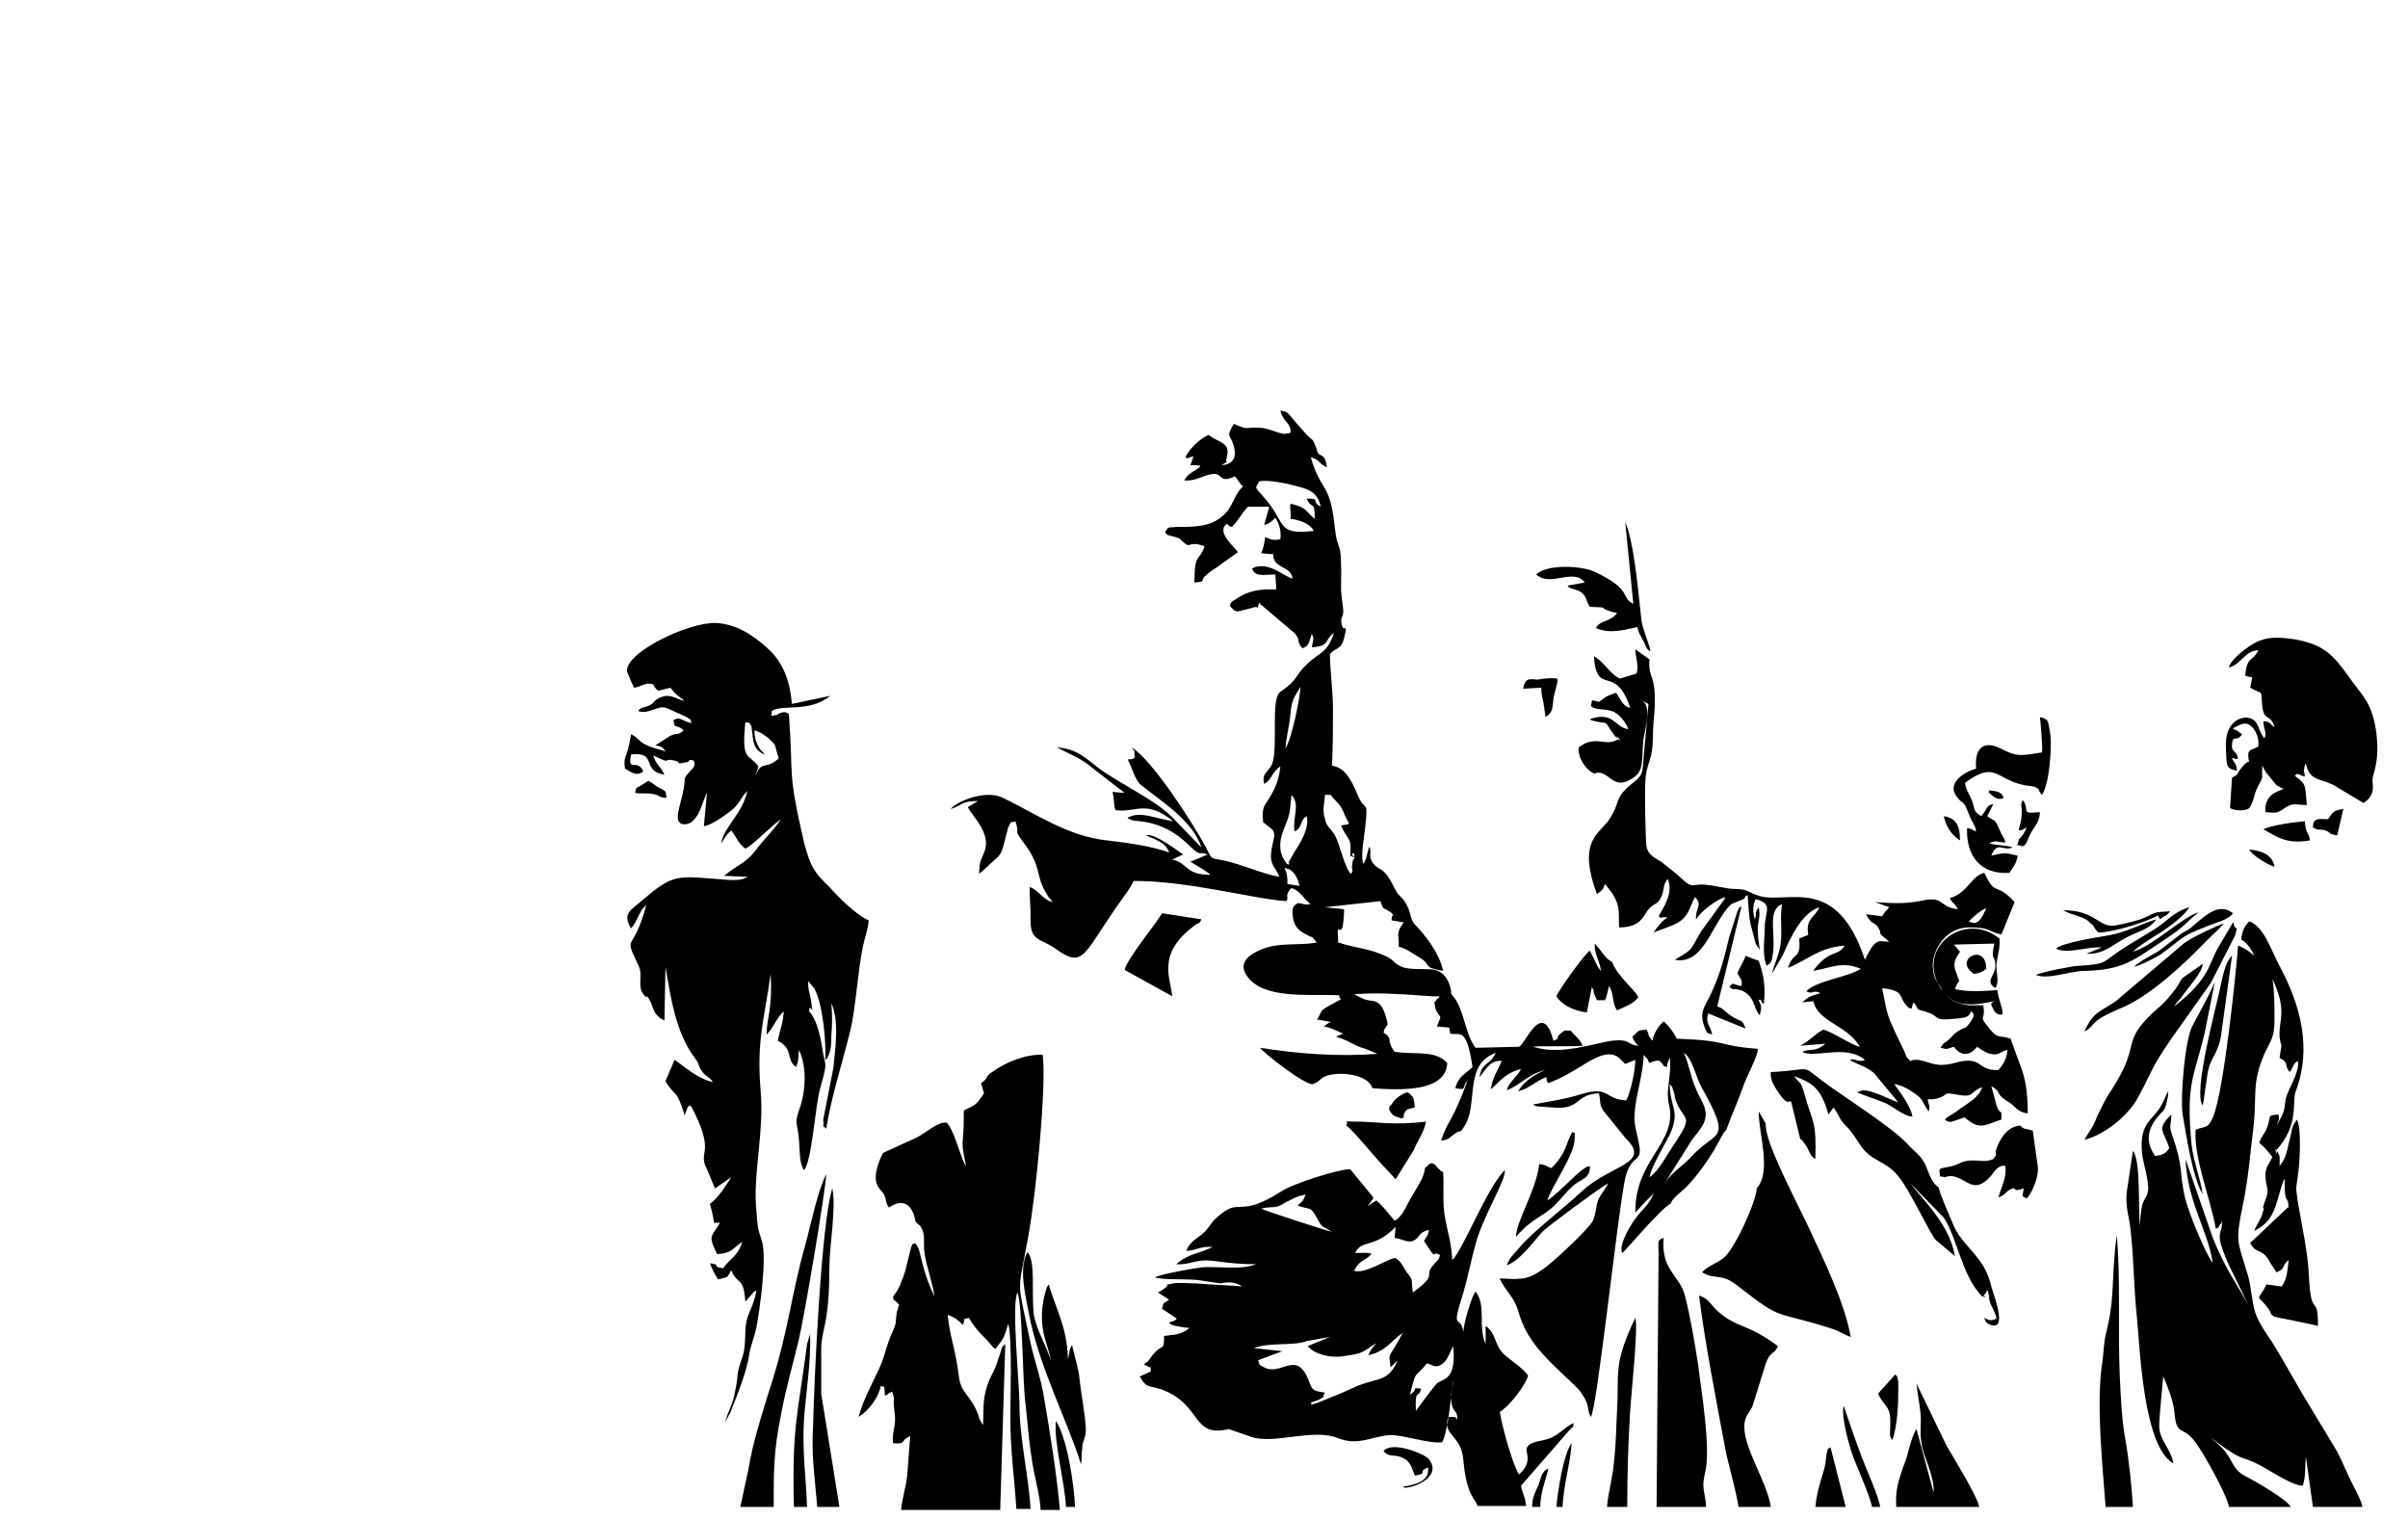 <?xml version="1.0" encoding="utf-8"?>
<!-- Generator: Adobe Illustrator 24.0.2, SVG Export Plug-In . SVG Version: 6.00 Build 0)  -->
<svg version="1.1" id="Слой_1" xmlns="http://www.w3.org/2000/svg" xmlns:xlink="http://www.w3.org/1999/xlink" x="0px" y="0px"
	 viewBox="0 0 238.1 150.2" style="enable-background:new 0 0 238.1 150.2;" xml:space="preserve">
<style type="text/css">
	.st0{fill-rule:evenodd;clip-rule:evenodd;}
</style>
<g id="Слой_x0020_1">
	<path class="st0" d="M127,85.8c0.5,0.2,0.3,0,0.7,0.3c0.4,0.3,0.7,1,0.8,1.5l-1.2-0.2C127.3,86.8,127.3,86.4,127,85.8z M196.6,78.3
		c0.4,0.4,0.9,0.9,1.5,0.6c0,0,0-0.6-1-0.7C196.1,78.1,197,78.1,196.6,78.3z M87.1,137c0.4,0.4,0.3-0.5,0.4,1
		c0.5-0.2,0.1-0.1,0.7-0.4l0.2,0.6c-0.1,0.9,0.1,1.3,0.1,2.1c0,1-0.3,1.3-0.2,2.4c1.4,0.1,0.6-0.2,1.7-0.7c-0.1,1.3-0.2,2.5-0.3,3.9
		c-0.1,1.1-0.5,2.2-0.6,3.4h9.8l0.5-16.4c-0.2,0.2-0.3,0.1-0.5,0.9c-0.1,0.3-0.2,0.6-0.3,0.9c-0.2,0.7-0.5,1.1-0.8,1.8
		c-0.7,1.8-0.5,2.5-0.6,4.4c-0.2-0.3-0.1-0.1-0.3-0.5c-0.1-0.2-0.1-0.2-0.1-0.3c-0.8-2.3-1.8-2.2-2-4.1c-0.3-2.5-0.9-3.9-1.1-6
		c0.8,0.3,1,0.5,1.5,1c0.4-0.8-0.3-0.4,0.6-0.7c0.8,1.4,1.5,1.8,2.3,2.8l0.3,0.3c0.2-0.3,0.6-0.7,0.8-1.1c0.3-0.6,0.3-0.9,0.5-1.4
		c0.4,1.5,0.2,7.4,0.2,9.4c0,3,0.4,5.9,0.6,8.9h1.4c-0.2-3.4-1.1-6.9-1.1-10.4c0-2-0.8-9.8-0.2-11c0.5,1,0.5,9,0.8,11
		c0.2,1.7,0.3,3.5,0.6,5.3c0.2,1.7,0.8,3.5,0.9,5.2h1.9c-0.3-3.5-1-7.8-1.6-11.3c-0.3-1.8-0.9-3.4-1.3-5.2
		c-1.4-6.8-1.3-4.5-0.2-10.7c0.7-3.8,1.8-14.6,1.4-17.8c-1.7-0.1-3.8,0.8-5,1.7c-0.8,0.5-0.3,0.6-1.1,1.1l0.3,1
		c-0.8,1.2-0.8,1.1-2,1.7c0,1.1,0,1.9-0.1,2.9c-0.1,1,0.2,1.6,0.3,2.6c-0.6-1-1.1-3.5-1.9-4.3c-0.9-0.1-2,1-3,1.5l-3.3,1.5
		c-1.5,3.1-0.2,3.5,0.1,4.1c0.3,0.6,0.1,0.7,0.5,1.3c2.2-1.5,2.6,1.2,2.6,1.3c0.2,0.4,0.4,0.3,0.6,0.7c0.4,0.6,0.2,1.5,0.3,2.4
		c0.2,1.5,0.8,2.9,1,4.4c-1.2-2.5-1.3-4.1-1.6-4.8l-0.3-0.5c-0.4,0.3-0.1-0.2-0.4,0.4l-0.6,2.4c-0.3,0.9-0.6,1.8-1.2,2.5
		c0.1,0.6,0,0.2,0.2,0.4c0,0,0.2,0.2,0.4,0.4c-0.3,1.1-0.2,0.4-0.3,1.4c0,0.6-0.2,0.9-0.4,1.4c-0.5,1.1-0.6,1.8-1,2.9
		c-0.8,1.9-1.8,3.5-2.3,5.4C86,139.4,86.9,138.1,87.1,137L87.1,137z M127.8,90.3c0.1,1.6,0.9,1.9,2,2.4l0.4,0.5
		c-1.8,0.3-3.3,0-5,0.5c-1.2,0.4-3,1.3-1.9,2.8c1.6,2.3,5.9,1.8,9.1,1.9c0.1,0.3,0,0.2,0.2,0.4c-2.4,1.3-1.7,0.9-2.3,1.9
		c0,0-0.1,0.1-0.1,0.1l1.7,0.3c-0.4-0.1-0.5,0-1,0.4c0.7,0.1,1.2,0.4,1.9,0.7l-0.7,0.3c1.8,0.6,1.5,0.8,2.9,1.2l1.2,0.5
		c-3.8,0.3-7.9,0-11.6-0.6c0.2,0.4,4.4,3.7,5.2,3.6c0.8-0.3,0.6-0.5,1.3-0.8c1.3-0.5,4.2-0.2,4.6,1.2c2.7,0.2,7.3,0.4,7.4-2.5
		c-1.2-1.3-3.1-0.8-5.2-1.1c-0.9-1.2-0.1-1.3-1.1-1.9c0.2-0.7,0-0.1,0.4-0.8c0-0.2-0.3-1.7-0.9-2.1c-0.4-0.3-0.6-0.2-1-0.3
		c-0.6-0.1-1-0.4-1.4-0.6c1.4-0.1,3-0.1,4.4,0c0.9,0,3.6,0.3,4.1,0.2c0,0-0.1,0-0.1,0.1c0,0.1-0.1,0.1-0.1,0.1
		c-0.3,0.3,0-0.1-0.2,0.2c-0.3,0.5-0.2-0.1-0.1,0.6c0,0.4,0.3,0.7,0.5,1c0,0.5,0,0.2-0.1,0.4c-0.4,1.3-0.1-0.2-0.2,0.6l1.2,0.1
		l0.1,0.6c1,0.2,1.6-0.7,2.2,3.3c-0.7,0.7-1.4,0.9-1.7,2.1c1.2,0.2,0.6,0,1.2-0.8c-0.3,1-0.8,2.1-1.2,3c-0.5,1-1.1,1.9-1.4,3
		c1-0.2,0.7-0.3,1.5-0.8c0.7-0.4,0.2,0.2,0.7-0.5c1.6-2.2-0.1-6.2,3.2-7.4c-0.6,1.3-1.4,0.9-1.6,2.4c0.6-0.7,1-1.7,2.2-1.6
		c-0.4,0.9-0.9,1.6-1.1,2.8c0.6-0.4,1.3-1.6,3-2c-0.4,0.8-1.3,1.4-1.4,2.1c1.3-0.5,2.1-1.6,3.8-2c-1,0.4-2.1,1.1-2.7,2.1
		c1.2-0.3,1.7-1,2.8-1.4c0.1,0.3-0.1,0.2,0.2,0.6c1.5-0.6,2.3-1.1,3.6-1.9c1-0.6,2.5-1.5,3.5-0.5l0.5,0.5l1-0.4c0,1.1-0.5,3.3-0.9,4
		c-2.2-0.1-1.6-1.5-4.5-0.6c-1.6,0.5-3.1,0.7-4.7,1c0.3,0.2,0,0.1,0.5,0.2l1.4,0.1c2.8,0.3,2.2-1.3,4.6-1.4c0.2,0.9,0,1.1,0.5,1.8
		l2.1,2.6c2.7,2.6-1.4,2.6-4.3,5.3c-1.8,1.7-5,4.1-6.2,5.6c-0.5,0.6-1,1-1.2,1.7c1.3-0.4,3-2.8,3.5-3.3c0.6-0.6,5.6-4.3,6.5-4.8
		c-0.3,0.7-0.7,1-1,1.7c-0.2,0.7-0.2,1.3-0.5,2c-0.4,0.8-4.1,4.3-5.1,4.9c-1.4,1-2.3,0.9-4.1,0.8c0.2,0.6,0.8,1.3,1.2,1.9
		c0.4,0.6,0.6,1.2,0.8,1.9c0.9,2.7,2.9,4.4,5,6.4c0.7,0.7,0.8,0.7,1.3,1.5c0.6,1,0.3,1.3,0.7,2c0.6-0.8,2.5-18.7,3.3-23.1
		c0.5-3,1.8-1.9,1.5-3.7c-0.4-2.2-0.7-2.1-0.3-4.6c0.2-1,0.8-3.6,0.7-4.4l0.4,0.4c0,0,0.1,0.3,0.2,0.4c1-0.4,1-0.3,1.5,0.4
		c0,0,0.1-0.2,0.1-0.1c0.2,0.4,0.1-0.2,0.2-0.3l0.1-0.3c0,0,0-0.1,0.1-0.2c0.2,1.7-0.4,3.1-0.1,4.5c1,3.9-3.4,5.5-3.3,10.8l1-1.1
		c0.3-0.3,0.8-0.7,0.9-1c-0.6,1.5-1.2,1.7-1.9,2.7c-0.4,0.5-1.7,2.6-1.3,3.4c0.3-0.2,3.8-4.4,4.8-4.9c0.2-0.6,0.9-1,1.5-1.6
		c1-1,2-2.4,2.8-3.7c0.3-0.5,0.9-1.8,1.2-2c0.5-1.4,1.1-2.7,1.6-4.1c0.3-1,1.6-3.3,1.5-3.9c-4.1-0.3-2.6-0.8-8-1
		c-0.3-0.6-0.8-1.3-1.3-1.7c-0.5,0.4-1,1.2-1.1,1.9c-0.5-0.5-0.3-0.6-0.6-1.1c-1,0.1-0.7,0.1-1.4,0.7c0.2,0.5,0.3,0.6,0.6,0.9
		c-1.2-0.1-0.7-0.7-2.6-0.5c-1.6,0.2-5.1,1.5-7.8,0.6c0.1-0.1,4,0,4.9-0.1c-0.4-0.8-0.7-0.9-1.2-1.5c-0.7,0-0.5-0.1-1,0.3
		c-0.6,0.5,0.1,0.4-0.7,0.7c-1.1-4.2-2.8,0.4-3.4,0.6l-4.3,0.1c-1.1-1.4-1.1-4-2.4-5.3c0-0.7-0.4-2.1-1.6-2.4
		c-1-0.2-2.6,0.1-3.5-0.4c-0.8-0.4-0.4-0.7-2.5-1.4c-0.9-0.3-2.7-0.6-3.2-0.8c-0.4-0.2-0.4,0.2-0.4-0.7c-0.1-1.3,0.1-0.3,0.4-0.8
		c0.1-0.2,0.2-1.2,0.2-1.9l-1.9-0.2l5.5-0.6c0.3,0.9,0.2,0.6,0.7,0.9c0.2,0.2,0.3,0.1,0.5,0.4c0.2,0.6-0.1-0.4-0.1,0.6l1.2,0.2
		c-0.9,1.2-0.4,1.4-0.5,2.4c0.8,0.2,1.4,0.7,2.1,1.1c1.3,0.8,0.1,0.9,2.3,1.3c-0.5-2.3-2.7-4.5-2.9-4.7c-0.4-0.6-0.3-1.1-0.7-1.8
		c-0.4-0.8-0.6-0.7-1-1.3c-0.3-0.5-0.6-1.2-0.9-1.6c-0.6-0.8-0.9-0.6-1.4-1.2c-0.6-0.8-0.1-1-0.4-1.7c-0.2,0.5-0.3,1.4-0.6,1.7
		c-0.3-0.8,0.1-2.6,0.2-3.7c0.3-2.9,0-1.2-0.8-3.2c-0.6-1.4-1.2-2.6-2.5-2.8c0.1-1.9,0.1-3.7,0.1-5.6c0-1.8-0.3-3.9-0.3-5.4
		c0.5-0.7,1.1-0.4,1.4-1.6c0.4-1.6,0-0.6-0.2-1.2c-0.2-0.9,0-0.7,0.1-1.2c0.1-0.5-0.2-1.5-0.2-2.6c0.1-5.2-0.3-3.2-0.6-5.8
		c-0.5-4.8-1.3-3.4-2.4-7.1c1,0.3,0.7,0.6,1.6,1c-0.2-1.7-0.9-0.8-1-1.8c-0.7-1.6,0-0.2-1.6-2.1c-1.3-1.4-1.1-1.6-2-1.7
		c0.3,1.2,1.1,1.2,1,2.2l-0.6,0.1c-0.8-0.1-1.4-0.5-2.3-0.6c-1.7-0.1-1.2,0.3-2.7-0.4c-0.8,1.4-0.4,0.9,0,2.2
		c0.3,1.2-0.1,1.8-1.2,1.9c0.8-0.6,0.3,0.1,0.5-0.8c0.4-1.5-0.8-1.4-1.8-2.2c-0.9,0.4-1.9,1.4-2.3,2.2c0.3,0.2,0.1,0.1,0.8-0.1
		c-0.1,0.4-0.2,0.6-0.3,0.9c0,0,0.6,0,0.6,0c0.7,0.1,0.2,0,0.4,0.1c-0.6,0.6-1.2,0.6-1.6,1.4c1.1,0.1,1.9-0.5,2.6-0.6
		c1.3-0.3,0.7,1,2.4,0.2c0,0,0.1,0.1,0.1,0.1l0.5,0.7c0,0,0.1,0.1,0.1,0.1c0,0,0.1,0.1,0.1,0.1c-1.1,1-0.9,2.4-2.7,3.4
		c-1,0.6-2.6,0.6-3.8,0.6c-1,0.1-0.8-0.1-1.2,0.5c0.2,0.4,0.4,0.3,1,0.5c0.7,0.2,0.3,0.1,0.8,0.5c0.7,0.6,0.4,0.1,1.4,0.2l0.7,0.2
		c-0.5,1.6-1,0.5-1,3.6c1.7-0.2-0.3,0.1,2.2-1.5l2.1-1.5c-0.3-0.5-2.2-2-1.1-2.8c0-0.4-0.1,0.2,0.5,0.3c0.7-0.7,1-1.4,1.6-2l2.1,0
		l-0.5,1.8c0.5-0.1,0.8-0.4,1.1-0.7c0.4,0.6,0.6,1.3,0.5,2.1c-0.7,0.2-1,0-1.5-0.2c-0.1,0.8-0.2,1.1-0.4,1.6l1.2,0.1
		c0,0.1,0,0.1,0,0.2c0.1,1.2,1.8,1,1.9,2.2c-0.9-0.2-2.4-1.8-4-1c0.3,0.9,1.2,0.6,2.3,0.6l0.1,1.4c0,0-0.1,0.1-0.1,0.1
		c-1.4-0.1-2.6,0.1-3.7,0.8c-0.5,0.4-0.6,0.2-0.8,0.8c0.6,0.7,0.7,0.6,1.4,0.4c0.1,0,0.8-0.2,0.8-0.2c0.8-0.3,0.4,0.4,0.7-0.5
		c0,0,0.1,0,0.1,0.1c0,0.1,0.1,0.1,0.1,0.1l3.3,2.8c0.7,0.8,0.1,0.8,0.8,1.5c0.7-0.3,0.6-0.6,0.9-1.4c0.3,0.4,0.1,0.7,0,1.3
		c1.9-0.1,1.2-0.8,2.2-1.4c-0.7,2-1.3,1.8-2.6,3c-1.3,1.2-0.9,1.6-2.7,2.8c-1,0.7-0.2,5.4-0.8,7.1c-0.3,0.8-1.1,0.9-0.8,2
		c0.7-0.3,0.9-1.4,1.6-1.7c-0.1,1-0.4,1.9-0.8,2.6c-0.6,1.2-1.1,1.1-0.9,2.9c1.1,0.9,1.3,0.7,0.9,2.3c-0.4,1.9,0.2,1.9,0.7,3.1
		c-1.7-0.3-3.6-1.2-5.4-1.6c-1.6-0.3-1.2-0.1-1.9-1.4c-1.2-2.2-5.2-8.5-7.3-9.8c0.4,0.6,0.2,0.1,0.3,1c-0.4,0.3-0.2,0.1-0.7,0.2
		c0.5,0.9,0.7,2,1.3,2.5c2.1,1.7,5.1,3.5,6,6.2l-2.9-3c-1.8-1.8-5-3.2-7.2-4.8c-1.2-0.9-2.2-2-4.2-2.1l2,1c0.7,0.4,1,0.6,1.6,1.1
		l3.1,2.4l-1.2-0.1c0.2,0.8,0.1,1.4,0.3,1.8c2,0.3,3-1.1,5.7,1.1c-1.9-0.3-3.2-1-4.4-0.4c0,0-0.1,0-0.1,0.1c0.6,0.3,0.4,0.2,1.2,0.3
		c2,0.2,3.6,1.1,5,2.5c1.1,1.1,0.9,0.4,1.7,0.8l-1.7,0.7c0.5,0.3,1.7,1,2,1.3c-2.6,0-2.2-1.2-3.8-1.5l0.6-0.3c0.1,0,0.1,0,0.2-0.1
		l0.3-0.1c-0.6-0.4-2.9-2.2-3.7-1.9c0.9,0.4,2,0.7,2.3,1.7c-1.5-0.6-4.3-1-6.1-1.2c-3.9-0.4-7-2.6-10.3-4.2
		c-1.8-0.9-4.7,0.4-5.2,1.1c1.2-0.4,1-0.8,2.7-0.8l-1,0.6c0.4,0.9,2.4,2.6,1.6,4.5c-0.4,1-0.4,0.7-0.5,2.1l0.6-0.5
		c1.6-1.6,1.5-0.9,2.1-3.4c0.1-0.2,0.1-0.6,0.2-0.7c0.5-0.9,0-0.3,0.7-0.6c0.5,1.5-0.3,0.6,0.8,2.1c1.9,2.5,1.1,3.2,2.3,5.1
		c0.2,0.4,0.3,0.4,0.6,0.8c-1.1-0.3-1.4-1.2-2.3-1.5c0,1,0.1,1.9,0.1,3c-0.1,2.5,1,2,2.6,3.2c2.7,1.9,2.6,0.4,6.3-4.8
		c0.5-0.7,0.9-1.2,1.3-2c5.5,0,11.9,1.8,15.1,2c0.2-0.3,0-0.4,0.1-0.7c0.1-0.3,0.2-0.4,0.4-0.6c0.9,0.3,1.2,1.1,1.9,1.6
		c-0.8,0.1-0.7-0.1-1.3-0.1C127.9,89.6,127.8,89.6,127.8,90.3L127.8,90.3z M151.5,149h0.8c0-1.4,0.5-2.5,0.8-3.8
		c-0.7,0.3-0.7,0.9-1,1.7C151.7,147.7,151.5,148.2,151.5,149z M153.9,149h0.6c0.1-2.2,0.8-4.4,0.9-6.3
		C154.6,143.7,154,147.6,153.9,149z M138.6,110.6c0,0,0.1-0.2,0.1-0.1c0.1,0.3,0.1-0.2,0.1-0.3c0.3-0.6,0.3-0.5,1.1-0.7
		c-0.1-1-0.1-1-0.7-1.5c-0.5,0.1-1.3,0.6-1.6,1.2c0,0-0.6,0.3,0.1,1C137.7,110.3,138.3,110.5,138.6,110.6z M185.7,137.8
		c0.7,1.5,1.3,1.1,1.2,3.2c0,1.1-0.1,0.9,0.2,1.4c0.5-1.3,0.6-3.5,0.6-4.9c0-0.1,0-0.8,0-0.9c-0.2-0.9-0.1-0.4-0.3-0.7L185.7,137.8
		L185.7,137.8z M131,78.6l0.6,0c0.2,0.4,0.6,0.6,1,1.2c0.3,0.5,0.4,1,0.8,1.6c0,0-0.1,0-0.1,0.1l-0.6,0.1c0,0-0.1,0-0.1,0
		c0.6,1.5,1.1,1.1,0.9,3c1.1,0.5-0.4-0.3,0.4-0.2c0.1,1-0.1,0.1-0.2,1.1c-0.1,0.6,0.2,0.4-0.1,0.9c-0.6-0.4-1.1-2.9-1.6-3.8
		c-0.4-0.7-0.9-0.9-1-1.7C130.7,80.1,131,79.3,131,78.6L131,78.6z M185.1,149h0.8c-0.1-1-1.4-3.8-1.8-4.9c-0.7-1.8-1.2-3.4-1.8-5.1
		c-0.3,1,0.6,4.2,1,5.2C183.7,145.2,185,148.2,185.1,149L185.1,149z M203.3,93.8c1.1,0.6,3.4-0.3,4.5-0.1l-1.5,0.6
		c1.6,0.1,2.5-0.8,3.6-1.4c1.3-0.8,2.6-0.9,3.3-2c-1.6,0.5-3,1.3-4.8,1.6C207.3,92.7,203.9,93.2,203.3,93.8L203.3,93.8z M74.3,71.8
		c0.2,1.5,0.1,2.3,1.3,2.8c-0.2-0.4-0.3-0.2-0.6-0.8c-0.3-0.5-0.4-1-0.4-1.6c0.8,0.3,0.7,0.3,1.4,0.8l0.5,0.5c0,0,0,0.1,0.1,0.1
		L77,75c-1.5,1.3-1.7-0.1-2.5,2.2l0.5-1.4c-1-1.4-1.7-0.4-1.3-4.4C74.3,71.6,73.9,71.2,74.3,71.8z M76.8,70.7
		c-0.9,0.1-0.4,0.2-0.5-0.4c1.1-0.7,3.7,0.2,5.8-1.5l-3.8,0.8c-0.2-2.5-1-4.2-2.3-5.4c-1.4-1.3-3.1-2.5-5.2-2.6
		c-2.7-0.1-9,2.9-8.8,4.8l0.5,1.2c0,0,0.1,0.1,0.1,0.2c0,0,0,0.1,0.1,0.2c0.6-0.1,1-0.4,1.4-0.4c0.8,0,0.3,0.2,1,0.7l1.2-0.3
		c0.5,0.7,0.9,0.9,1.4,1.3c-1-0.2-1.4-0.8-2.5-0.3c-0.6,0.3-0.4,0.4-0.9,0.7c-0.8,0.4-0.8,0.1-1.2,0.6c1,0.4,1.9-0.6,2.8-0.3l2,0.9
		c0.7,0.5,0.2,0.1,0.5,0.6c-1-0.2-1.1-0.7-1.8-0.3c0.1,1,0.2,0.3,1,1c-0.6,0.6-0.7,0.2-1.4,0.6l-1.4,0.9c0.5,0.1,0.7,0.1,1,0.6
		c-0.5-0.2-1.2-0.3-1.8-0.6c-0.8-0.3-0.9-0.8-1.6-1.1c-0.4,2.6-0.8,2-0.6,3.4c0.6,0.3,1,0.8,1.8,0.3c-0.5-1.4-1.6,0.2-1.2-1.7
		c2.7-0.3,0.9,1.6,3.3,2c-0.4-0.9-0.8-0.9-1.1-1.9c2.1,1,0.7,0.2,2.1,0.5c0.8,0.2,0,0.4,1,0.2c0.8-0.1,0.1-0.4,0.9-0.2
		c0.2,0.7-0.1,0.7-0.5,1.2c-0.6,0.7-0.3,0.5-0.5,1.6c-0.2,1.4-1.2,3.4,0,3.5c1.5,0.1,1.9-2.5,2.3-3.1l-0.3,3.3
		c0.9-0.2,1.8-0.9,2.5-1.4c1-0.7,1.1-1.4,1.8-2.1c-0.5,2.3-2.3,3.5-2.6,5.2l0.6-0.9c0,0,0.1-0.1,0.1-0.1l0.3-0.3
		c0.6,0.8,0.7,1.3,1.4,1.8c0.6-0.2,2.3-2,3.5-2.9c-0.6,1-1.7,2-2.5,3.1c-1,1.3-1.8,1.4-3.1,2.5l2.4,0.1c-0.3,0-0.3,0.4-2,0.3
		c-5.2-0.4-5.3-0.7-8.6,2.1c-1,0.9-1.9,1.2-1,2.7c0.7-0.8,0.8-1.8,1.5-2.3c-1.3,4.9-2.3,2.7-0.8,5.9c0.6,1.1-0.3,2.3,0.8,3.2
		c0.1,0.1-0.1-0.5,0.4,0.4c0.3,0.6,0.3,1.4,1.4,1.9l0.1-5.3c0.5,2.9,1,6.5,2.9,9c0.6,0.8,0.2,0.6,0.7,1.3c0.4,0.6,0.7,0.5,1.1,1.1
		c-1.7-0.4-3.1-1.8-3.8-2.2l-0.9,2.1c0.4,0.7,0.6,0.8,1.1,1.4c0.4,0.6,0.6,1.4,0.8,2l0.1-0.3c0,0,0.1-0.2,0.1-0.3
		c0.3-0.5-0.2-0.1,0.4-0.4c2.6,4.9,0.6,4.4,1.6,6.3l0.8,1.9l1.6-1.1c-2.7,4.4-2.2,1-1.7,4.5l0.6,0c-0.9,1.4-1,1.3-0.7,2.2l0.4,0.9
		c1.6-0.1,1.5-0.6,2.5-1.2c-0.5,1.5-1.2,1.6-1.9,2.6c-1.3-0.2,0-0.3-1.3-0.5c0.1,0.4,0.6,1.3,0.8,1.6c1.2-0.3,0.8-0.1,1.3-0.9
		c0.7,1.6,1.2,0.5,1.4,3.1l0.7-0.8c0.3-0.3,0-0.1,0.4-0.3c-0.3,1.6-0.8,2.1-1,3.1c-0.2,1,0,2.4-0.4,3.5c-0.7,2-0.3,1.4-0.7,3.3
		c-0.2,1.3-0.7,2-1,3.1l0.5-0.9c0.7-1.8,1.7-4.2,1.9-5.9c0.2-1,0.5-1.6,0.7-2.6c0.3-1.6,1.1-7,0.5-8.6c-0.4-1.2-0.4-1.4-0.5-2.8
		c-0.4-3.6,0.8-7.9,0.4-12.1c-0.4-4.9,0.4-7,1-11.4c0.2,3.6-0.4,4.3-0.4,6c0.7-0.7,1-1.7,1.7-2.3c-0.1,1.3-0.4,1.9-0.6,2.9
		c1.6,0.8,0.8,1.9,1.8,2.6c0.3-0.6,0.2-0.9,0.3-1.7c0.8,1.7,0.7,4.1,0,6c-0.5,1.4-0.1,1.3,0,2.9c0.1,1,0,2.3,0.5,3
		c0.8-0.9,1.1-6.4,1.6-8.1c0.8-2.9,0.5-1.9,0.2-4c-0.2-1.3-0.6-2.9-1.3-3.6c0.1-1.1,0.5,0.9,0.2-1c-0.1-0.8-0.3-1-0.3-2l0.6,0.7
		c0.9,1.6,1.2,5.5,1.1,7.1c0.3-0.3,0.1,0,0.3-0.4c0.3-0.6,0.3-1.4,0.3-2c0.1-1.1,0.1-2.1,0-3.2c0.8,1.7,0.4,4.4,0.2,6.4l-1,5.1
		c0.1,1-0.2,0.4,0.3,0.9c0.5-3.2,1.6-6.5,2.4-9.8c0.5-2.1,0.7-5.6,1.2-8.1c0.2-1,0.5-1.7,0.6-2.7c-1.2-0.5-2.9-2.2-3.8-3.2
		c-1.4-1.4-1.9-1.8-2.6-4.5c-1.7-7.4-1-6.1-1.5-12.7C77.7,70.3,77.2,70.4,76.8,70.7L76.8,70.7z M62.8,78.4c0.6,0.1,1.2,0,1.7,0.1
		c0.8,0.1,0.4,0.3,1.4,0.4c-0.1-0.8,0-0.6-0.7-1c-0.6-0.3-0.5-0.4-1.1-0.7C62.7,78.2,63,77.6,62.8,78.4z M230.2,81
		c-0.9,0-1.5-0.2-1.5,0.8c0.6,0.4,0.4,0.1,1.2,0.3c0.8,0.3,0.1,0.3,1.2,0.5l0.6-2.6C230.7,80.1,230.6,80.4,230.2,81L230.2,81z
		 M157.8,62.1c1.4,0.6,2.7,0.2,4.1-0.1c0.2,0.8,0.2,0.6,0.5,1.2c0.5,0.9,0.3,0.9,0.8,1.2c-0.2-1-0.8-2.2-0.9-3.1
		c-0.3-2.6-0.7-7.6-1.6-9.7l0.8,8.1c-1.3-0.6,0-1.4-3.9-3.2c-1.4-0.6-4.7-0.7-5.7,0.3c1.4,1.3,3.7-0.7,4.8,0.8l-1.7,0.3
		c0.2,0.4,0.9,0.3,1.4,0.7c0.5,0.4,0.4,0.8,0.8,1.4c2.3,0.1,0.5,0,2.2,0.5l0.5,0.1C159.3,61.5,158.2,61.3,157.8,62.1L157.8,62.1z
		 M220.4,66c1.2-0.3,1.6-1.7,2.9-1.7c-0.6,1.2-1.1,0.5-1.3,2.5c0.2,0.1,0,0,0.3,0.1c0.4,0.1,0.2,0,0.4,0.1l-0.2,1
		c1.4,0.8,1,0,1.2,1.9c0.2,1.5,0.8,0.6,1.2,2c-0.6-0.4-0.3-0.5-1.1-0.6c0,0.8,0.4,1.2,0.1,1.7c-0.6-0.7-0.5-1.5-1.2-1.9
		c-0.7-0.4-2.8-0.1-2.6,3c0.1,1.5-0.1,1.9,1.1,2.1c-0.1-0.8-0.2-0.6-0.5-1.2c0.4-0.2,0,0.2,0.6,0c-0.2-0.9-0.7-0.6-0.6-1.4
		c0.1-1.1,0.4-0.1,1-1l-0.3-0.2c0,0-0.1-0.1-0.1-0.1l-0.4-0.2c0,0-0.1,0-0.1-0.1c0.7-0.3,1.2-0.8,1.9-0.1c0.4,0.4,0.7,1.2,0.6,1.9
		c-0.6,0.4-1,0.2-1,0.9c0.1,1.4,0.4-0.2-0.8,1.4c-0.5,0.7,0,0.3-0.8,0.8l-0.2,3c0.5,0.3,1.6,0.3,1.9,0c0.5-0.7,0.4-1.2,0.8-2
		c0.7-1.4,0.4-0.6,0.5-2.2c0.4,0.8,0.3,0.6,0.8,1.2c0.6,0.7,0.4,0.7,1.3,1.1l-0.7,0.3c-0.7,0.3-1.2,1-1.1,2c1.1,0.1,1.2,0.1,1.9-0.4
		c0.9-0.6,1.1-0.3,2.2-0.3c-0.2-2,0-2-1.2-2.9c0.4-0.3,0.1-0.2,1,0.1c0-0.2-0.1-0.6-0.1-0.6l0.1-0.5c0,0,0-0.1,0.1-0.2
		c0.4,1.7,1.2,1.4,2.7,2.1l3,1.8c0.9-0.6,1-1.2,0.9-2.1c-0.1-0.8,0.7-1.5,0.4-4.6c-0.4-3.4-1.5-3.9-2.9-6c-1.4-1.9-2.3-3-5.3-3.5
		c-1.5-0.2-2.6-0.3-3.9,0.4C222,64.1,220.5,65.3,220.4,66z M122.8,127.2c-0.9-0.1-3.5-0.2-4.5-0.3c-0.5,0-1.9-0.1-2.3,0
		c-1.8,0.4,0.6-0.3-1.5,0.9l1.1,0.7c-0.6,0.5-0.5,0.1-0.7,0.9l1.5,1c0,0-0.1,0-0.1,0c-0.1,0.4-1.2,0.2-0.4,0.6
		c0.2,0.1,1.4,0.3,1.7,0.3c-0.4,0.4-1.2,0.7-1.8,0.7l-0.7,0.1c0,1.7-0.1,0.5-1.3,2.1c-0.5,0.7-0.1,0.2-0.7,0.7c1,0.6,0.6,0,0.7,0.7
		l-1.1,0.5c0.7,1.2,0.7,0.8,2.2,1.3c4,1.5,2.9,4.8,6.6,3.9l2.3,0.8c2.3,0.7,6.1-0.9,8.5,0.1c2,0.8,3.4-0.2,5.1-0.3
		c1.1-0.1,4,0.9,5.2,0.7c0.6-1.1,0.9-4.8,1.1-6.2c0,0.8-0.3,1.3-0.2,2.1c0.1,1.3,0.6,0.7,0.6,1.9c-0.2-0.3-0.1-0.3-0.7-0.3
		c0,0-0.1,0-0.2,0c-0.6,1.9,1.3,1.7,1.5,4.3c0.3,3.5,1.2,3.8,1.4,4.5h4.8c-0.1-1-0.4-1.3-0.5-2l4.7-5.4c0.5-0.6,0.4-0.1,0.5-0.8
		c-0.7,0.3-1.3,1-2.1,1.4c-1,0.5-2.1,0.3-2.5,1c-0.3,0.5,0.7,1.3-0.8,2.7c-0.6-0.9-1.7-4.8-1.9-6.2c0.9-0.5,2.6-2.7,2.8-3.6
		c-0.6-0.8-1.6-1.4-2.4-2.1c-1-1-0.7-2-1.8-2.8l0,1.8c-0.8-1.8,0.1-3.8-1-5.2c-0.4,0.5-1.2,3.2-1.2,4c-0.3-1.9-1.3,0.2,0-3.9
		c0.4-1.4,0.7-2.9,1.1-4.4c0.7-3,3.1-6.6,3-7.7c-1.7,1.6-4.1,7.8-5.2,8.9c-0.1-1.8-0.4-2.5-0.7-4.1c-0.3-1.5-0.1-3.1-0.2-4.6
		c-0.1-0.1-0.3-0.1-0.3-0.2c-0.6-0.5-0.2-0.4-0.8-0.7c-0.7,0.3,0-0.1-0.7,0.5c-0.1,1-0.8,1.9-1.3,2.8c-0.5,0.8-0.9,2-1.7,2.4
		c-0.7-0.8-1-1.3-1.8-2l-0.5,0.3c-0.4,0.3,0,0-0.4,0.3c0.1-0.1,0.2-0.3,0.3-0.4c0.3-0.5,0.1,0,0.3-0.5l-2.3-2.8
		c-1.1,0-5.6,1.4-6.8,2.2c-4.4,2.8-4,0.4-6.4,2.6c-0.6,0.5-0.7,1-1.4,1.6c-0.6,0.5-1.3,0.8-1.6,1.7c1.1-0.1,1.4-0.5,2.6-0.4
		c-1.4,0.7-2.3,0.6-3.6,1.7c1.5,0.1,1.9-0.6,3.9-0.3c1.6,0.2,2.4,0.3,4,0.3c-1.5,0.6-3.6,0.2-5.3,0.3c-0.9,0.1-4.2,0.7-4.7,1
		c0.8,0.3,3.3,0.1,4.5,0.3c0.7,0.1,1.2,0.2,2,0.3C121.5,126.7,122.3,126.8,122.8,127.2L122.8,127.2z M129.6,138.7l0.8-0.3
		c0.7-0.4,0.3-0.1,0.6-0.7c-1.1-0.2-1.2-0.1-1.6-1.2c-1.2-3.1-2.7-0.4-4.4-1.3c-0.6-0.3-0.4-0.2-0.6-0.7l2.4-0.9l-2.8-0.3
		c1.4-0.6,4-0.2,5.2-0.7l2.3-0.4l-2.2,0.9c0.7,0.8,2.2,1.2,3.5,1c2.2-0.3,1.8-0.4,3.3-1.3c-0.4,0.5-0.5,0.5-0.8,1.2
		c1.8-0.4,2.3-1.5,3.4-2.2c-1.5,2.8-1.4,1.8-1.2,3.4l0.7-0.7c-0.9,2.1-1.8,1.7-3.9,2.5c-0.7,0.3-1.5,0.7-2.3,1l-1.7,0.7
		C129.2,139,129.9,139,129.6,138.7L129.6,138.7z M195.2,96.3c0.6-0.1,0.8-0.2,1.2-0.5C196.4,93.1,193,94.9,195.2,96.3z M179.5,149h3
		l-1.5-5.9c-0.4,0.4-0.1-0.4-0.4,0.7c0,0.2-0.1,0.6-0.1,0.9C180.3,145.8,179.7,147,179.5,149L179.5,149z M217.8,109.3
		c0.2-0.9,0.4-3,0.6-3.7c0.3-1.1,0.9-1.5,1.2-3.1l1.1-8c-0.7,0.6-1,2.4-1.2,3.3C219.2,99.3,216.8,108.1,217.8,109.3L217.8,109.3z
		 M111.2,95.9l4.7,2.6c-0.1-1.7-1.6-4.1,2.1-6.9c0.6-0.5,0.5-0.1,0.8-0.7l-3.9-0.6C114.2,91.5,111.5,94.7,111.2,95.9z M201.9,74.4
		c-2,0.3-2.4,0.5-4.1-0.4c-1.6-0.8-2.6-0.1-2.4,2c-1.1,0.3-3,1.4-1.9,2.8c0.6,0.8,0.6,0.2,1.1,1.5c0.5,1.3,0.7,1.2,0.8,1.9
		c-0.4-0.1-0.4-0.3-0.9-0.3c-0.1,2.8,1.4,4.6,4.2,4.4c0.3-0.5,0.7-0.9,0.8-1.7c-1.3-0.3-1.3-0.3-2.6,0c0.6-1.5,1.1-0.4,2.1-0.8
		c-0.3-0.2-1.6-0.2-2.3-0.4c0.6-0.4,0.8-0.1,1.6-0.1c-0.3-0.9-0.1-0.1-0.7-1.5c-0.4-0.9-0.3-0.5-1.1-1.1l0.6-1.2
		c-0.8,0.2-0.5,0.4-1.2,1.2c-0.8-0.5-0.6-0.6-0.9-1.5c-0.3-0.8-0.6-1-0.7-1.8c3-2.2,3-0.4,5.7,0.2c0.4,0.1,0.8,0.1,1.2,0.2
		c0.6,0.3,0.2,0.2,0.7,0.8c0.3-0.4,0.5-1.3,0.6-1.8c0.2-1.1,0.4-3.4,0.2-4.4c-0.2-1.1-0.1-1.3-1-1.5C201.8,71.6,202,74.1,201.9,74.4
		L201.9,74.4z M194.7,91.1c0.2-0.3,1.3-1.2,1.7-1.3C196.1,90.4,195.7,91.7,194.7,91.1z M158.1,69.4c-0.9-0.2-0.6-0.3-0.8,0.4
		c0.5,0.5,1.5,0.2,2.3,0.6c0.6,0.3,1.2,1.1,1.4,1.7c-1.4-0.2-1.4-1.8-3.8-1c0.3,0.2,0,0.1,0.5,0.2c1.1,0.3,1-0.1,1.5,0.8l0.5,0.7
		c1.2,1.2-0.3-0.7,0.3,0.3c-1.3,0.8-2.2-0.5-3.9,0.8c-0.1,0.9,0.5,1.9,1.2,2.4c0.7,0.4,0.1,0.1,0.8,0.1c1.2,0.1,1.5,1.8,3.4,0.5
		c1.1-0.7,0.8-1.8,1-3.8c0.2-1.2,0.9-3.5-0.3-3.9c0.3,0.1,0.5,0.3,0.8,0.4l-0.5,5.5c-0.1,1.1,0,1.5-0.9,2.2
		c-2.2,1.7-1.2,1.9-2.6,3.9c-1,1.3-3,2.1-1.1,7.2c0.6-0.4,0.6-0.5,0.8-1l0.7,0.9c0.9,1.4,0.6,2.1,0.7,3.4c2.3,0,2.4-1.3,3-1.9
		c0.6-0.6,0.8-0.3,1.2-1.2c0.3-0.7,0.1-1.1,0.6-1.7c0.6,1.4-0.4,2.8-0.9,3.7c0.8,0.5-0.3,0,0.8,0.1c0,0,0.1,0,0.1,0
		c-0.5,0.3-1,0.9-1.4,1.5c0.7-0.3,2.1-0.7,2.6-1.1c0.9-0.6,1-1.5,1.5-2.4c0.8,0.8,0,1.1,0.1,2.2c0.6-0.9,2.1-2,2.9-2.2
		c-0.3,0.6,0,0.1-0.3,0.5l-2.1,2.9c-1.2,2-0.6,1.6-2.6,2.8c2.7,0.5,3.5-3,5.2-5.1c0.5-0.6,0.5-0.4,1.1-0.7c1.1-0.4,0.3-0.3,0.9-0.6
		c0.1,1,0.1,2,0.3,2.9l0.5,1.9c0.3,0.5,0.2,0.3,0.4,0.6c-0.1-0.7-0.2-1.4-0.2-2c0-0.9,0.3-1.1,0.1-2.2c-0.5,0.7-0.1,0.5-0.4,1.2
		c-0.2-0.8-0.2-1.4,0.1-2c1.8,0.5,0.9,1.2,0.9,2.8c0,1.1-0.3,2.8,0.2,3.8c0.4-0.3,0.5-0.4,0.6-1.2c0.3-2-0.6-4.3,0.9-4.9
		c-0.2,1.4,0,2.3-0.1,3.6c-0.1,1.3-0.6,2.1-0.9,3.3l1.1-1.9c0.7-1.6,1.8-4.1,3.6-4.7c-0.4,1-1.4,1.1-1.1,2.7c-0.2,0.2,0,0-0.4,0.2
		l-0.5,0.2c0.2,2.2-0.6,1.2-1.1,2.9c2-0.8,3-2,5.6-2.2c-0.5,0.8-0.9,0.6-1.7,1.1c-0.5,0.3-1.1,0.9-1.4,1.4c1.7-0.3,2.9-1,4.7-0.2
		c-1.5,0.9-4.2,1.1-5.4,2.2c0.6,0.4,0.7-0.2,1.4,0.2c-1,0.3-1.1,0.3-1.8,0.9l1.1-0.1c0.5,2.1,3.3,2.3,4.6,4.5
		c-0.7-0.1-2.6-1.4-3.6-1.7c-0.8,0.4-1.2,1-2.3,1.6l2.5-0.2c-1.1,0.9-1.3,0.4-2.3,0.8c1.2,0.7,4.3-0.8,6.2,0.8c-0.6,0.3-1-0.2-1.5,0
		c1,0.6,1.4,0.5,2.4,1.3l2.4,2.9c-0.9-0.3-2.5-1.2-3.5-1.2l-0.6,0.2c0.9,0.4,2,0.7,2.9,1.1c0.8,0.4,1.8,1.3,2.6,1.3
		c-0.2-1.1-1.3-2.5-1.8-3.2c0.8,0.1,1.4,0.5,2,0.9c0.9,0.6,0.7,0.8,1.4,1.8c0.2-0.5,0-0.6-0.1-1.2c0.6,0,0.7,0,1.3-0.2
		c0.7-0.3,0.3-0.5,1.4-0.3c2.1,0.4,1.3-0.2,2.7-0.7c-0.4,1.1-1.2,1.4-2.7,2.5c-0.4,0.3-0.6,0.3-1,0.7c0.5,0.4,0.7,0.2,1.3,0
		c1-0.3,0.4-0.3,1.2,0.2c1.1,0.8,1.8,0.2,3.1-0.2l0-0.7c-0.5-0.2-0.5-0.9-1-2.6c1.1,0.6,0.3,0.7,1.6,1.5c0.9,0.5,0.8,1,2,1.2
		c0-1.4-0.1-2.8-0.5-4.1l-1.2-3.3c-1.2-0.4-1.2,0.1-2.1-1c-1.2-1.5-0.3-0.6-0.6-2.3l-1.4,0c-0.9-0.1-1.8-0.4-2.2-1
		c1.3,1.6,4.3,0.6,4.7,0.6c-0.4,0.2-0.4,0.2-0.1,0.8c0.2,0.4,0.5,0.6,0.9,0.5c0.1-0.5-0.4-1.4-0.5-2.4c-1.1,0.1-3.1,0.2-4.2-0.1
		c0.5-1.4,0.6-0.1,0.1-1.7c-0.4-1,0.1-1.5,0.4-2l-0.6-0.7l4-0.1c-0.4,1.9,0.1,1,0.1,2.2c0,1-1.1,1.5,0,2.2c0.4-0.6,0.1-1.4,0.1-2.3
		c0.1-0.9,0.4-1.7,0.3-2.6c-3.6-2.9-8.6,1.2-5.6,5.2c-0.4-0.9-0.9-0.9-1-2.5c0-1.6,1.3-3.8,3.6-3.8c2.2,0,1.8,0.4,3.2,0.7l1.3-3.2
		c-1.9-2.1-1.8-0.4-3-2.9c-1.4,0.4-1.6,2-3.4,2.5c0.3,0.6,0.4,0.4,0.8,1.1c-2-0.2-1.2-1.4-3.8-0.8c-1.6,0.3-2.9,0.2-4.4,0.1l1.4,0.5
		c-0.3,0.4-0.4,0.4-0.7,0.9l-1.6-0.2c0.6,1.1,0.8,0.7,1.2,1.3c0.6,0.9-0.4,0.2,1.1,1.4l-0.3,0c-0.6,0-1-0.4-1.9,1.4l-0.2,0.4
		c-2.8-8.5-7.6-5.5-10.4-6.3c-1.1-0.3-1.1-0.7-2.4-0.7c-0.9,0-1.8-0.3-2.8-0.4c-1.5-0.2-1.3,0.5-2.5-0.6c-0.5-0.5-1.2-1-1.8-1.5
		c-0.6-0.5-1.5-0.7-1.7-1.7c-0.1-0.9-0.2-5.5-0.1-6.5c0-1,0.4-1.8,0.6-2.7c0.2-1.1,0.1-2,0.2-3.1c0.5-5-0.6-4-0.4-6.2l-1.4-1
		c0,0.7,0.4,1.8,0.1,2.4l-1.6,0.5c-0.9-0.3-1.7-1.8-2.6-2.2c0.3,4.1,2.1,0.6,3.6,5.1c-0.8-0.2-0.9-0.8-1.4-1.5
		c-0.3,0.1-0.6,0.2-1,0.4L158.1,69.4L158.1,69.4z M188.5,104.5c-0.1-0.5-1.1-2.3-1.4-3.1c-0.6-1.2-0.7-2.3-1-3.7
		c2.5,0.3,1.4,0.9,2.7,2c0.6-0.1,0,0.4,0.4-0.6c0.7,0.8,0,0.6,1.1,0.9c1.8,0.5,0.5,1,3.3,0.7c1.1-0.1,1.1-0.3,1.3-0.7
		c0.3,0.2,0.4,0.4-0.1,1.1c-0.5,0.7-0.4,0.4-1.1,0.8c-0.5,0.3-0.6,0.5-0.9,0.8c-0.4,0.4-0.7,0.4-0.9,0.9c0.7,0.2,0.6,0.1,1.3-0.1
		c0,0,1,1.6,2.3,0c0.3,0.2,0.8,0.6,1.3,0.7c0.9,0.2,0.9-0.2,1.7-0.4c-0.1,1-0.4,1.4-0.9,2c-2.2,0.1-1.5-1.5-4.3-0.7
		c-1.9,0.5-2.4-0.1-3.6-0.3C188.5,104.7,189.3,105.3,188.5,104.5z M140,139.5c-0.1-2.4,0.3-1.1,0.5-2.2c-1.1-0.1-0.1,0-1.1,0.6
		c0.7-2.6,0.3-1.4,1.7-3.1c0.7,0.2,0.9,0.6,1.7-0.1c0.4-0.4,0.6-1.1,0.9-1.6c0.3,3.3-0.9,3.2-1.5,3.6
		C142.1,136.6,140,139.5,140,139.5z M134,123.9c0.6-1.4,1.9-0.4,4-2.6l-0.1,1.1c0.8,0.1,1.4,0.6,2,0.2c0.6-0.4,0.3-0.7,1.4-1
		c-0.1,0.6-0.2,0.6-0.5,1.1c1.5,2.3,0.6,0.8,1.6,1.4c-0.2,0.6-0.2,0.4-0.6,0.9c-1.2,1.3,0.6,0.8-2.1,2.8c-0.2-1.4,0.1-1.1-0.6-2
		c-0.4-0.6-0.5-1-1.1-1.4c-0.5-0.1-2.5,1.3-3.7,1.3c-0.5,0-0.2,0-0.4-0.1c0.6-1.1,1.1-0.9,1.7-1.6C135.6,123.8,134,123.9,134,123.9z
		 M124.7,119.5c1.4-0.3,1.3,0.1,2.4-0.6c0.8-0.4,1.1-0.6,2-0.8c-0.3,0.8-0.3,0.6-0.8,1.1c1.4,0.5,1.2,0,1.9,1.2
		c0.6,1.1,0.4,0.7,1.5,1.4C131.2,121.7,125,119.7,124.7,119.5z M127.4,85.5c-0.3-0.2-0.1,0-0.3-0.3c-0.7-0.9-0.6-2.1-0.2-3.1
		c0.7-1.7,0.6-1.6,0.8-3.5c0.9,1,0.1,2,0.3,3.6c0.8-0.3,0.5-1.1,1.2-1.5c0.3,1.2-0.6,2.6-1.3,3.7l-0.5,0.9
		C127.5,85.3,127.5,85.4,127.4,85.5z M127.1,74c0.1-1.2,0.4-2.3,0.5-3.4c0.1-1.4,0.4-1.7,1-2.7C128.5,69.3,127.7,73.1,127.1,74z
		 M129.9,52.5c-3.8,0.4-2.6-0.7-4.9-3.3c-1-1.2-0.9-0.8-0.5-1.6c0.8-0.2,2.8,0.2,3.8,0.5c1.3,0.3,2,0.7,2.3,2
		c-1.1-0.6,0.1-0.8-1.4-0.8c0.5,1.2,0.8,0,0.8,2c-1-0.8-0.7-1.1-2.4-1.5c-0.1,0.6,0.1,0.7,0,1.5C128.5,51.4,129.6,51.8,129.9,52.5z
		 M171.8,96.2c0.2,0.5,0.5,0.6,0.4,1.3c-0.8-0.1-0.8-0.5-1.2,0.1c0.8,0.5-0.1,0,1.1,0.3c0.4,0.1,0.7,0.4,0.9,0.6
		c0.5,0.6,0.5,1.3,1,1.9c0.2-0.9,0.2-0.8-0.1-1.5c0.3-0.2,0.1,0.1,0.5,0.4c0.2-1.7,0-2.9-0.5-4.3c-0.8-0.3-0.6-0.2-1.3-0.5
		C172.4,95.1,172,95.7,171.8,96.2z M158.9,149h2c0-3.3,0.1-6.5,0.3-9.7c0.1-1.5,0.8-8.1,0.5-9c-2.2,4.6-1.6,5.4-1.8,9
		c-0.1,1.8-0.1,3.4-0.3,5.1C159.5,146,159,147.6,158.9,149z M80.8,149H83l-1.8-11.2c0-1.4,0-2.9,0-4.4c0-2,0.8-2.3,0.8-7.9
		c0-2.4,0.7-5.9,0.3-8c-1.1,3.4-1.8,19-1.9,23.4C80.2,144.1,80.6,146.2,80.8,149z M187.5,149h8.2c-0.2-1.1-2.5-4.8-3.2-6l-3-6.2
		c0.1,1,0.3,2,0.4,2.9c0.1,1.1-0.1,2,0.1,3c0.1,1.2,1.3,3.2,1.2,4.9l-1.7-6.3c-0.6,0.9-0.8,2.6-1.3,3.7
		C187.7,146.5,187.4,147.3,187.5,149L187.5,149z M163.8,149h4.9c-0.1-1.6-0.5-1.8-0.1-3.4c0.6-2.4-0.4-8.2-0.7-10.7
		c-0.3-2-0.8-4.9-1.3-6.8c-0.5-2-2.4-2.5-2.1-5.7c-0.7,0.2-0.5,0.5-0.5,1.4L163.8,149L163.8,149z M220.4,149h6.1
		c-0.3-0.7-3.6-2.6-4.4-3c-1.8-0.9-1-2-3.5-3.8c0.7,0.4,1.2,0.9,1.9,1.3c1,0.7,1.3,0.6,2.4,1.1c1.2,0.5,3.6,2.3,4.8,2.3
		c0.3-0.9,0.2-1.8,0.3-2.9l0.7,5h4.9c-0.2-0.9-0.9-2-1.3-2.9c-0.5-1-0.8-1.9-1.4-2.9c-1.1-1.8-2.1-3.5-3.2-5.3
		c-1-1.7-2.1-3.7-3.1-5.3c-0.5-0.7-1.3-1.9-1.6-2.8c-0.3-0.9-0.4-2.5-0.7-3.6c-1.1-3.7-1.3-3.3-0.5-7.2c0.5-2.4,0.7-4.9,1-7.4
		c0.4-3.2-0.2-4.4,1.1-7.4c0.6-1.3,1-1.6,1-3.3c0-1.5,0-2.8-0.2-4.1c1.5,3.2,0.6,4,0.7,5.7c0.2,1.5,0.3,0,0,2.1c1,0.5,0.4,0.7,1,1.4
		c0.4-0.5,0.3-0.8,0.8-1.1c0.2,0.9-0.6,2.2-1,3.2c-0.3,0.7-0.2,1.1-0.4,1.8c-0.2,0.6-0.5,1-0.7,1.4c0.2-0.6,0.3-0.5,0.2-1.1
		c-1.2,0.1-0.7,0.1-1.1,1.2c-0.3,0.8-0.6,0.9-0.8,1.6c0.7,0.6,0.7,0.7,1.3,1.4c-0.3,0.6-0.7,1-0.7,1.8c0,1.1,0.4,1.3,0.1,2.2
		c-0.7,1.8,0,0.5-0.4,1.6c-0.1,0.5-0.6,1.1-0.8,1.7c2.1-1,2.1-2.7,2.8-4.7l0.1-0.3c0,0,0-0.1,0.1-0.1c0,2.9,0.3,1.3,0.4,2.8
		c0,0-0.1,0-0.1,0l-3.7,3.5c0.6,1.2,1.2,0.4,2,2l0.6,0.9c1-0.4,0.4-0.6,1.2-1.2c-0.1,1-0.2,2-0.7,2.6l-1.5-0.2
		c-0.9,1.9-1.1,0.7,0.2,2.4c0.4,0.6,0,0.4,0.6,0.8c0,0,4,0.8,4.3,0.9c0-3.4-0.7-0.5-0.9-5c-0.1-2.3-0.7-4.9-1.1-7.3
		c-0.2-1.6-0.2-0.9,0-2.5c0.2-1.1,0.4-4.9-0.1-5.6l-0.3,0.5c-0.1,0.2-0.2,0.4-0.2,0.6c-0.1,0.5-0.2,0.9-0.3,1.3
		c-0.3,1.2-0.3,1.4-0.9,2.2c0-0.9,0.1-0.9-0.2-1.4c-0.5-0.9,0.1,0.9-0.1-0.2c2.3-2.5,1.5-4.9,1.9-5.8c1.6-4.2,0.5-8.4-1.5-12.2
		c-0.9-1.6-1.6-4.1-3.1-4.6c-0.5,0.5-0.7,1-0.8,1.8c0.6,0.3,1.1,1.1,1.3,1.6c-0.5-0.4-0.8-0.7-1.6-1c-0.2,2.6-1.4,14.5-2.5,17
		c-0.5,1.1-0.6,0.8-1.7,1.2c-0.2,2.8,1.5,6.9,2,9.8c0.5-0.3,0.1,0.1,0.4-0.4c0.1-0.2,0.1,0.1,0.2-0.4c0.1,1.6-0.9,0.8,0.7,4.4
		l1.9,3.9c-1.1-2-2.3-3.6-3.5-6.6l-2.7-7.8c0.2,4.3,2.2,7,2.7,10.3c-0.7-0.9-2.5-5.2-2.8-6.7c-0.5-2.2-0.1-2.8-1.2-5.9
		c-0.4-1.2-0.1-0.9-0.1-2.1c-1.5,1.5-0.8,1.5-0.2,3.3c-0.3,0.5-0.6,0.7-1.4,0.8c-1.8-2.5,0.8-4.3,0.9-4.6c0.2-0.4,0.4-1.2,0.4-1.8
		c-0.3,0.5-0.4,0.9-0.7,1.4c-0.7,1.4-2.2,1.6-1.9,4.7c0.1,1,0.7,2.7,0.6,3.7c-0.1,0.7-0.4,0.8-0.6,1.5c-0.1,0.6-0.2,1.4-0.2,2
		c-0.2-1.6,0.1-6.5-0.7-7.4l-0.6,4c-0.2,1.5,0.3,2.7,0.4,4.1c0.3,2.8,0.3,5.6,0.6,8.4c0.3,2.9,0.6,12.7,3.6,14.4
		c-0.2-1.4-1.4-2.3-1.4-3.7c0-0.9,0.3-3.7,0.4-4.9c0.4,0.9,1,2.4,1.1,3.5c0.2,2.5,0.8,1.3,2,2.9C217.8,143.5,220.2,147.8,220.4,149
		L220.4,149z M224.9,85.7c-0.2-1.2-1.3-1.6-2.5-1.7C222.7,84.6,224.4,85.6,224.9,85.7z M201.3,96.4c1.2,0.5,3.4-0.4,4.8-0.4
		c4-0.1,4.9-1.1,8.1-3.2c1.7-1.1,2.3-1.9,3.2-2.6c-1.5,0.4-4.6,3.4-6.5,3.9c0.6-0.6,2.1-1.5,2.9-2c1-0.7,2-1.4,2.7-2.4
		c-1.7,0.5-2.3,1.5-3.5,2.2c-1.1,0.7-2.2,1.3-3.4,2.1c-1.9,1.3-1.3,1.3-4.1,1.5C205,95.5,201.9,96.1,201.3,96.4L201.3,96.4z
		 M156.9,100.1l0.5-2.5c0.3,0.5,0.1,0.2,0.2,0.6l0.3,0.7l0.8,0c0-0.1,0.1-0.2,0.1-0.2l0.3-1.2c0.5,0.7,0.3,1.8,0.8,2.4
		c0.6-0.3,1.6-0.6,2.1-1.3c-0.4-0.8-2.1-2.1-2.6-3.5c-0.6-0.2-1.2-1.3-1.7-1.8c-0.1,1,0.5,1.7,0.6,2.7c-0.2-0.2,0,0-0.3-0.4
		l-0.8-1.6c-0.6,0.4-3.2,4.1-3.3,4.5C154.4,99.4,155.8,100,156.9,100.1z M106.9,144.8c0.1-0.7,0-0.9,0.1-1.5
		c0.1-1.7,0.7-0.5,0.1-4.4c-0.6-3.8-0.1-2-1.1-5.9c0,0-0.1,0.1-0.1,0.2c0,0.1-0.1,0.1-0.1,0.2l-0.2,1c-0.1-3.2-1.1-4.7-1.9-7.4
		l-0.2,0.3c-1.2,3.8,0.2,5.6,0.4,7.2c-0.4-1.4-1.5-3.1-1.7-4.7c-0.2-2.2,0.2-5.1-0.6-6c-0.9,1.5-0.2,4.3,0.1,5.9
		C102.7,135.1,105.4,140.1,106.9,144.8z M74,145.3l-0.8,3.7h3.3c0-3.6,0-5.5,0.7-9c0.5-2.7,1.2-5.1,1.8-7.6
		c0.5-2.1,2.6-14.4,2.7-16.3c-0.9,1.8-1.5,4.9-2.1,7.1c-1.4,4.9-1.6,8.5-3.7,14.8C75.2,140.3,74.4,142.8,74,145.3z M215,99.5
		c0.2-0.4,0.5-0.6,0.7-0.9c0.7-1,2.1-2.5,2.1-3.3l-2,1.4c-0.3,0.4-0.4,0.7-0.7,1.1c-1.3,1.7-1.4,1.5-2.7,2.8
		c-2.6,2.7-0.7,2.7-3.7,7.3c-0.5,0.7-0.9,1.6-1.3,2.4c-0.5,1.3-0.8,1.5-1.3,2.4c2-0.5,4.2-2.3,5.2-4c1.6-2.9,1.2-2.8,3.4-6l3.9-5.5
		l2.4-4.7c0.3-1.3,0.2-0.3-0.1-1c-0.2-0.5,0.3,0.1-0.1-0.3c-0.4,0.7-0.9,1.5-1.3,2.2C218.3,95.3,218.7,96.6,215,99.5L215,99.5z
		 M171.9,149h3.2c-0.4-2.6-2.9-6.1-2.6-8.3c0.1-0.8,0.5-1,0.8-1.7l1.3-4.2c0.5-1.3,0.8-0.8,1.2-1.7c-3.1-2.3-3.9-1.7-5.9-3.4
		c-0.8-0.7-0.9-1.3-1.9-1.6c0.6,4.8,1.8,10.9,2.7,15.7C171.1,145.5,171.7,147.6,171.9,149L171.9,149z M165.1,107.2
		c0,0,0.1,0.1,0.1,0.1c0,0.1,0.1,0.1,0.1,0.1c0.2,0.4,0,0,0.1,0.3c0.1,0.2,0.2,0.5,0.2,0.8c0.8,2.6,2.1,1.4-0.1,4.7
		c-0.7,1-1.4,2.5-2.4,3.2c0.2-1.1,1.5-3.2,2-4.2C166.2,109.8,165.1,109.5,165.1,107.2L165.1,107.2z M166.5,104.1
		c0.9,0.6,1.2,2.5,1.8,3.5c3,5.4,1.4,4.1-1,6.7c-1,1.1-1.9,1.5-2.7,2.7l2.7-4.3c0.4-0.5,0.8-1,1.1-1.5c0.7-1.4-0.2-2.3-0.7-3.5
		C167.2,106.6,167,105.2,166.5,104.1z M192.3,116.4c1.9-0.7,2.6,2.3,4.7-0.3c0.2-0.3,0.7-1,1.3-0.8c0.1,1.3-0.4,2-0.7,3.1
		c0.8-0.3,0.7-0.6,1.2-0.8c0.7-0.4,0,0.4,1.3-0.1c-0.1,0.9-0.3,0.7,0.3,1c0.5-0.5,1.2-2.1,1.1-3.1l-0.5-3.6c-0.5-0.2-1-0.1-1.2-0.5
		c-1.3,0-2.1,1.4-2.4,2.3c-0.2,0.7,0.2,0.3-0.3,1c-1.1,0.5-2-0.2-3.3,0.4c-1.4,0.7-2.2,0.2-2,1C191.9,116.5,191.5,116.2,192.3,116.4
		L192.3,116.4z M208.2,149h2.7c-0.1-1.8-0.4-4.7-0.7-6.4c-0.4-2-0.5-4.5-0.6-6.6c-0.2-4.6,0.1-9.4-0.3-13.9c-0.6,4.6-0.1,6-1.1,9.9
		c-0.2,0.9-0.2,2.1-0.4,3.2C207.3,139.3,207.9,144.9,208.2,149L208.2,149z M178,112.6c0.1,0.1,0.1,0,0.3,0.3
		c0.7,0.8,0.5,1.3,1.2,1.7c0.1-3.9-0.2-3.3-1.1-6.5c-0.4-1.4-0.4-0.8-1-1.7c1.5,0.6,2.6,0.9,3.4,3.8l0.5-0.7c0.7,1,0.5,1.1,1.3,1.9
		c0.6,0.6,0.9,1.2,1.4,1.9c1.1,1.6,2.4,1.4,3.7,3c1.1,1.3,3.2,5.8,3.7,6.3l1.9,1.6c-0.5-3.1-3.2-5.6-4.4-7.2l3.3,3.4
		c1.3,1.9,1.8,5.8,3.8,7.8c0.9-0.2-0.3,0.4,0.3-0.3c0.4-0.4-0.2-0.4,0.2-0.3c0.1,0,0.2,0.7,0.2,0.9c0.2,0.8,0.7,1.4,0.7,1.9
		c-0.6,0.2-0.6,0.2-1.2-0.1c0.1,0.3,0.1,0.4,0.4,0.6c2.1,1,0.5-2.9,0.3-3.7c-0.7-3.1-2.9-3.9-3.8-6.2c-0.3-0.7-1.4-3.2-1.4-3.6
		c-0.8-0.5-1-1.6-1.4-2.4c-0.5-0.9-1.1-1.2-1.7-1.9c-1.6-1.7-6.2-4.6-8.1-6c-2.7-2-1-1.3-5.4-1.1c-0.1,0.8,0.4,1.5,0.8,2.1
		c0.8,1.1,0.8,0.8,1.2,0.8L178,112.6L178,112.6z M173.7,117.5c0,1.2-2.2,6.1-3.3,6.9c-0.6,0.5-1.6,0.8-2.1,1.4
		c1.3,0.8,1.9,0,3.6,1.4c4.5,3.5,3.3,2.3,9,4.1c1,0.3,1.3,0.6,2.1,0.9c-0.6-3.4-2.7-7.7-4.1-10.7c-1.1-2.4-4.5-8.7-4.3-10.4
		l-0.7-1.2C173.9,112.2,175.2,115.8,173.7,117.5L173.7,117.5z M193.8,83.1c0-1.5-0.4-2.2-1.6-2.4C192.5,82,193.1,82.6,193.8,83.1z
		 M223.8,82c1.3,0.7,2.2,1.5,4.6,1.1c-0.1-0.9-0.4-0.5-0.5-1.9C226.8,81.3,224.5,81.6,223.8,82z M136.8,143.5c0.7,0.7,1.1,0.2,2,0.7
		c0.4,0.2,0.5,0.4,0.7,0.7l0.4,1c1.4-0.2,0.2-0.4,1.3-0.8c0.2,1.4-1.3,1.7-2.5,1.9l0.2,0.1c1,0,3.7-1.1,2.4-2.8
		C141,143.8,137.6,142.4,136.8,143.5z M105.4,149h0.9c-0.1-2.3-0.8-6.9-1.9-8.5C104.2,142.7,105.3,146.6,105.4,149z M153.4,115.5
		c-0.6-0.2-0.4-0.3-1.2-0.4c-0.3,2.6-2.3,5.7-2.3,7.2c1.5-1.8,2.7-2,3.9-3.2c0.7-0.7,0.9-1.1,1.8-1.9c0.7-0.6,1.7-0.7,1.6-1.9
		c-0.8,0-2.8,2.5-4.2,3.4c0.4-1.4,2.7-4.5,2.7-6.1c0-1,0.1-0.3-0.2-0.7C154.8,113,155,113.9,153.4,115.5L153.4,115.5z M139.8,113.7
		c0.4-1,1-1.7,1.2-2.8c-3.2,0.4-5,0-6.9,0c-1.6,0-0.6-0.2-1,0.4c0.4,0.1,3,3.3,3.6,3.9l1.3,1.4L139.8,113.7z M199.6,82.1
		c0.5,0,0.4-0.1,0.8-0.3c-0.4,1-0.8,1.1-0.8,1.3c-0.3,0.9,0,0.3,0.1,0.5c0.7,0.3,0.7-0.6,1.2-1.4c0.4-0.6,0.8-1.1,0.8-1.9
		c-2.1,0.2-0.9-0.2-1.7-1.2c-0.3,0.6,0,0.7-0.1,1.3C199.9,81.2,199.7,81.6,199.6,82.1L199.6,82.1z M211,95.6
		c0.8-0.2,1.9-0.8,2.6-1.2c2.5-1.8,1.8-1.7,4.6-2.8c0.9-0.4,2.1-0.6,2.6-1.3c-1.4-1.1-2.7,0.2-3.9,1.2c-0.4,0.4-0.7,0.5-1.2,0.8
		l-2.2,1.7C212.7,94.5,211.6,95,211,95.6L211,95.6z M217.8,118.1c-0.2-1.5-0.9-3.2-1.1-4.9c-0.6-6.2,0.3-6.8,1.3-11.1l1-5
		c-0.5,1.2-1.5,3-2.2,4.3c-0.8,1.5-1.2,7.1-1,8.7C216.2,112.4,216.8,116.4,217.8,118.1L217.8,118.1z M206.1,102
		c1.3-0.7,0.2-0.9,3.8-2.4c2.8-1.2,6.2-4.4,8.4-6.7c0.6-0.6,1-0.9,1.6-1.6c-0.4,0.1-3.5,1.5-4.1,2.1l-6.6,5.6
		C207.6,100.1,207,100,206.1,102z M169.3,102.3c-0.2-1-0.7-1.1-0.4-2.1l3.7,1.5c-0.4-1.2-0.5-0.4-2-1.7c-0.6-0.5-0.2-0.2-0.8-0.5
		l2.4-9.9c-0.3,0.2-0.2,0.1-0.4,0.5l-0.8,2.5c-0.6,2.5-1.1,4.4-2.3,6.6c-0.5,0.9-0.5,1.5-0.1,2.5C169,102.4,168.6,102,169.3,102.3z
		 M78.5,149h1.3c-0.1-2.9-0.5-5.6-0.3-8.7c0.2-2.7,0.7-5.6,0.6-8.4l-0.3,1C78.9,139.9,78.3,140.9,78.5,149z M207.5,92.2
		c1.5,0,4.9-1.1,5.9-1.7c0,0,0,0,0,0.1l0.2,0.3c0.5-0.5,0.4-0.1,1-0.8c-1.8,0.1-1.3,0.1-2.7,0.7c-0.4,0.2-2.1,0.6-2.7,0.7
		c-1.7,0.3-1.9-1.5-5.2-1.5c0.8,0.5,2.2,0.6,2.7,1.3C207.1,91.5,207,91.8,207.5,92.2z M150.6,68.1l1.8-0.1c0,0.7,0.1,0.9,0.2,1.4
		l0.2,1.3c0,0,0,0.1,0,0.2c0.7-0.4,0.7-0.8,0.8-1.8c0.1-0.7,0.5-1.7,0.4-2c-0.7-0.1-1.4,0-2,0.1C151.1,67.1,150.8,67.1,150.6,68.1z"
		/>
</g>
</svg>
